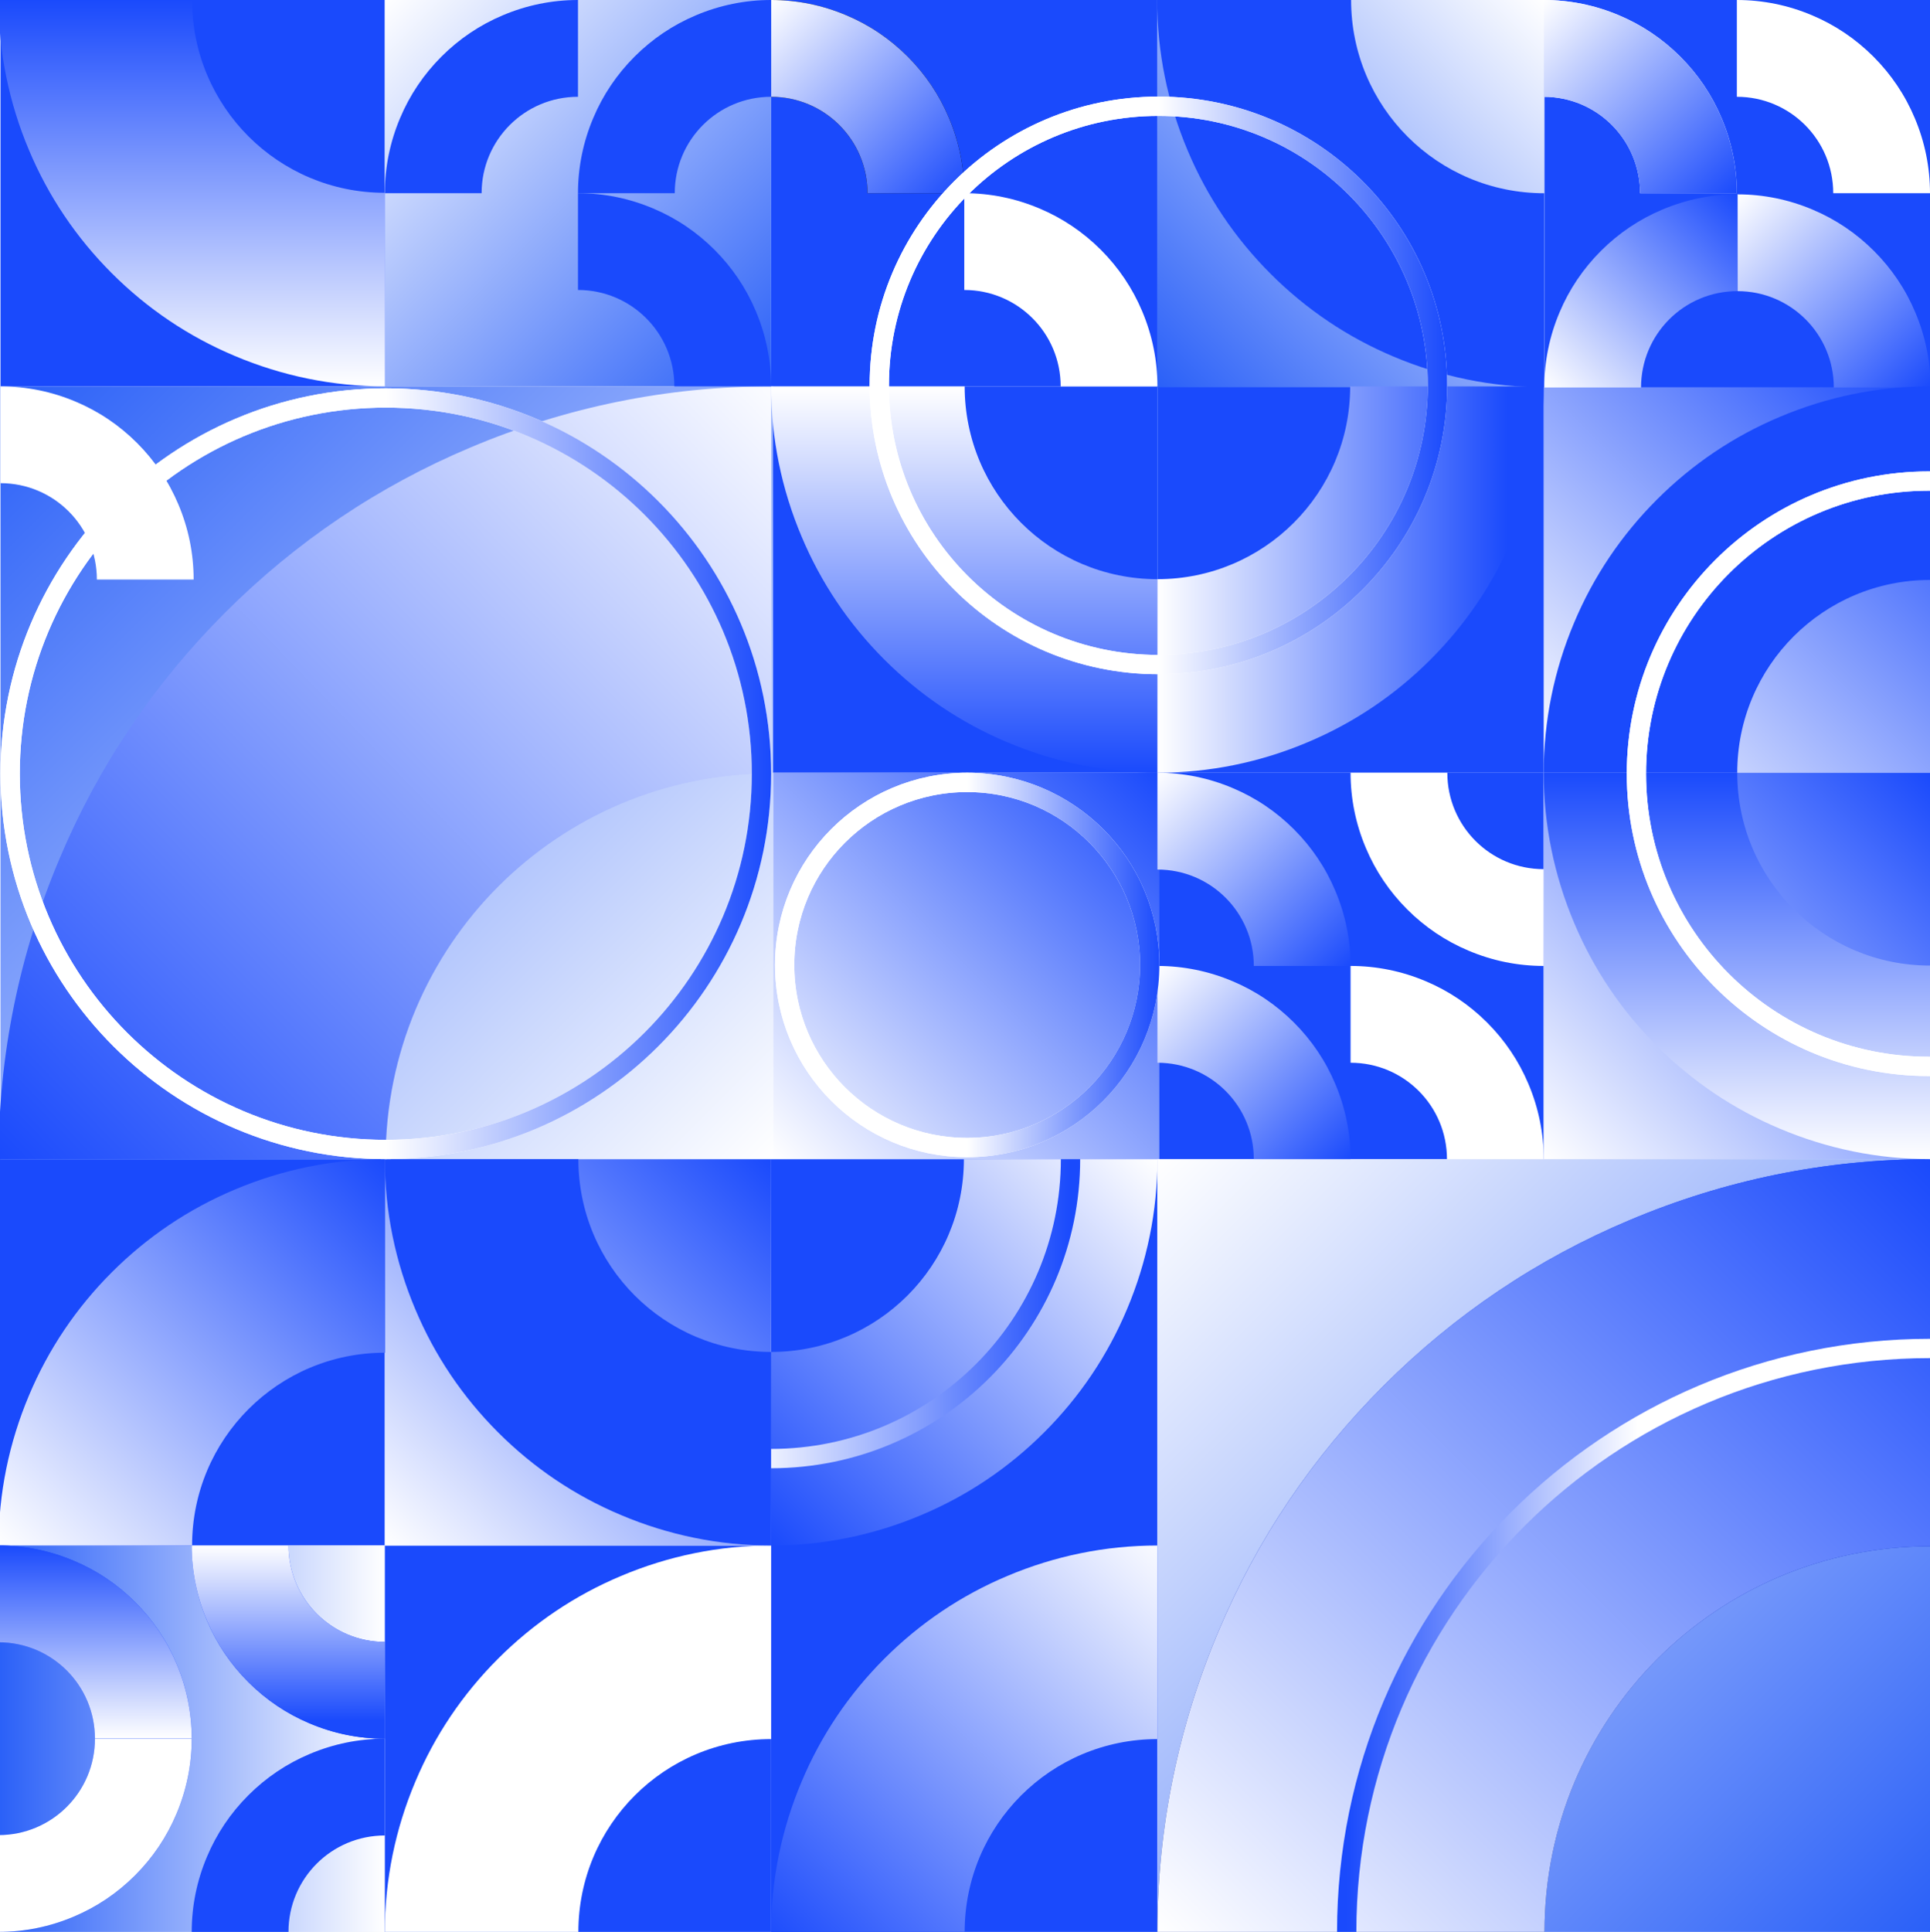 <svg width="1341" height="1342" viewBox="0 0 1341 1342" fill="none" xmlns="http://www.w3.org/2000/svg">
<rect x="0" y="0" width="1341" height="1342" fill="#808080" stroke="none"/>
<g clip-path="url(#clip0_93_1871)">
<rect width="1341" height="1342" fill="white"/>
<rect x="-1" y="805.2" width="268.4" height="268.4" fill="#1A4AFC"/>
<rect x="-1" y="1073.6" width="268.4" height="268.4" fill="url(#paint0_linear_93_1871)"/>
<rect x="0.342" width="267.058" height="268.4" fill="#1A4AFC"/>
<rect x="267.4" y="1073.6" width="268.4" height="268.4" fill="#1A4AFC"/>
<rect x="1072.6" y="268.4" width="268.4" height="268.4" fill="url(#paint1_linear_93_1871)"/>
<rect x="535.799" y="268.4" width="268.4" height="268.4" fill="#1A4AFC"/>
<rect x="1073" width="268" height="269" fill="#1A4AFC"/>
<rect x="804.201" y="268.4" width="268.4" height="268.4" fill="#1A4AFC"/>
<rect x="535.799" y="805.2" width="268.4" height="536.8" fill="#1A4AFC"/>
<rect x="267.4" width="268.4" height="268.4" fill="url(#paint2_linear_93_1871)"/>
<rect x="535.799" width="268.4" height="268.4" fill="#1A4AFC"/>
<rect x="804.201" y="536.8" width="268.4" height="268.4" fill="#1A4AFC"/>
<rect x="537.142" y="536.8" width="268.4" height="268.4" fill="url(#paint3_linear_93_1871)"/>
<rect x="267.4" y="805.2" width="268.4" height="268.4" fill="url(#paint4_linear_93_1871)"/>
<rect x="1072.6" y="536.8" width="268.4" height="268.4" fill="url(#paint5_linear_93_1871)"/>
<rect x="0.342" y="268.4" width="536.8" height="536.8" fill="url(#paint6_linear_93_1871)"/>
<rect x="804" width="269" height="269" fill="url(#paint7_linear_93_1871)"/>
<rect x="804.201" y="805.2" width="536.8" height="536.8" fill="url(#paint8_linear_93_1871)"/>
<path d="M1341 1074.14V805.2C1268.53 805.2 1198.21 819.694 1132.19 847.607C1068.31 874.447 1010.87 913.097 961.484 962.482C912.098 1011.87 873.448 1069.31 846.608 1133.18C818.695 1199.21 804.201 1269.53 804.201 1342H1073.14C1073.14 1193.84 1192.84 1074.14 1341 1074.14Z" fill="url(#paint9_linear_93_1871)"/>
<path d="M1341 1074.14V805.2C1268.53 805.2 1198.21 819.694 1132.19 847.607C1068.31 874.447 1010.87 913.097 961.484 962.482C912.098 1011.87 873.448 1069.31 846.608 1133.18C818.695 1199.21 804.201 1269.53 804.201 1342H1073.14C1073.14 1193.84 1192.84 1074.14 1341 1074.14Z" fill="url(#paint10_linear_93_1871)"/>
<path d="M535.8 537.337V268.4C463.332 268.4 393.011 282.894 326.985 310.807C263.106 337.647 205.668 376.297 156.282 425.682C106.897 475.068 68.247 532.505 41.407 596.385C13.494 662.411 -1 732.732 -1 805.2H267.937C267.937 657.043 387.643 537.337 535.8 537.337Z" fill="url(#paint11_linear_93_1871)"/>
<path d="M804.199 1208.07V1073.6C767.965 1073.6 732.805 1080.85 699.792 1094.8C667.852 1108.22 639.133 1127.55 614.441 1152.24C589.748 1176.93 570.423 1205.65 557.003 1237.59C543.046 1270.61 535.799 1305.77 535.799 1342H670.268C670.268 1267.92 730.121 1208.07 804.199 1208.07Z" fill="#1A4AFC"/>
<path d="M804.199 1208.07V1073.6C767.965 1073.6 732.805 1080.85 699.792 1094.8C667.852 1108.22 639.133 1127.55 614.441 1152.24C589.748 1176.93 570.423 1205.65 557.003 1237.59C543.046 1270.61 535.799 1305.77 535.799 1342H670.268C670.268 1267.92 730.121 1208.07 804.199 1208.07Z" fill="url(#paint12_linear_93_1871)"/>
<path d="M535.8 1208.07V1073.6C499.566 1073.6 464.406 1080.85 431.393 1094.8C399.453 1108.22 370.734 1127.55 346.042 1152.24C321.349 1176.93 302.024 1205.65 288.604 1237.59C274.647 1270.61 267.4 1305.77 267.4 1342H401.869C401.869 1267.92 461.722 1208.07 535.8 1208.07Z" fill="white"/>
<path d="M401.869 805.2L267.4 805.2C267.4 841.434 274.647 876.594 288.604 909.607C302.024 941.547 321.349 970.266 346.042 994.959C370.734 1019.65 399.453 1038.98 431.393 1052.4C464.406 1066.35 499.566 1073.6 535.8 1073.6L535.8 939.131C461.722 939.131 401.869 879.278 401.869 805.2Z" fill="#1A4AFC"/>
<path d="M1207.07 536.8L1072.6 536.8C1072.6 573.034 1079.85 608.194 1093.8 641.208C1107.22 673.147 1126.55 701.866 1151.24 726.559C1175.93 751.252 1204.65 770.576 1236.59 783.996C1269.61 797.953 1304.77 805.2 1341 805.2L1341 670.732C1266.92 670.732 1207.07 610.878 1207.07 536.8Z" fill="url(#paint13_linear_93_1871)"/>
<path d="M938.769 -1.1613e-05L804 -5.72205e-06C804 36.315 811.263 71.554 825.251 104.641C838.701 136.652 858.069 165.435 882.817 190.183C907.565 214.931 936.348 234.299 968.359 247.749C1001.45 261.737 1036.69 269 1073 269L1073 134.231C998.756 134.231 938.769 74.244 938.769 -1.1613e-05Z" fill="#1A4AFC"/>
<path d="M133.468 -0L-1 -9.91821e-05C-1 36.234 6.247 71.394 20.204 104.408C33.624 136.347 52.948 165.066 77.641 189.759C102.334 214.451 131.053 233.776 162.992 247.196C196.006 261.153 231.166 268.4 267.4 268.4L267.4 133.931C193.322 133.931 133.468 74.078 133.468 -0Z" fill="url(#paint14_linear_93_1871)"/>
<path d="M670.268 268.4L535.799 268.4C535.799 304.634 543.046 339.794 557.003 372.808C570.423 404.747 589.748 433.466 614.441 458.159C639.133 482.852 667.852 502.176 699.792 515.596C732.805 529.553 767.965 536.8 804.199 536.8L804.199 402.332C730.121 402.332 670.268 342.478 670.268 268.4Z" fill="url(#paint15_linear_93_1871)"/>
<path d="M804.2 402.332L804.2 536.8C840.434 536.8 875.594 529.553 908.607 515.596C940.547 502.176 969.266 482.852 993.958 458.159C1018.65 433.466 1037.98 404.747 1051.4 372.808C1065.35 339.794 1072.6 304.634 1072.6 268.4L938.131 268.4C938.131 342.478 878.278 402.332 804.2 402.332Z" fill="url(#paint16_linear_93_1871)"/>
<path d="M535.801 939.131L535.801 1073.6C572.035 1073.6 607.196 1066.35 640.209 1052.4C672.148 1038.98 700.867 1019.65 725.56 994.959C750.253 970.266 769.578 941.547 782.998 909.607C796.954 876.594 804.201 841.434 804.201 805.2L669.733 805.2C669.733 879.278 609.88 939.131 535.801 939.131Z" fill="url(#paint17_linear_93_1871)"/>
<path d="M267.4 939.668V805.2C231.166 805.2 196.006 812.447 162.992 826.404C131.053 839.824 102.334 859.148 77.641 883.841C52.948 908.534 33.624 937.253 20.204 969.192C6.247 1002.21 -1 1037.37 -1 1073.6H133.468C133.468 999.522 193.322 939.668 267.4 939.668Z" fill="#1A4AFC"/>
<path d="M267.4 939.668V805.2C231.166 805.2 196.006 812.447 162.992 826.404C131.053 839.824 102.334 859.148 77.641 883.841C52.948 908.534 33.624 937.253 20.204 969.192C6.247 1002.21 -1 1037.37 -1 1073.6H133.468C133.468 999.522 193.322 939.668 267.4 939.668Z" fill="url(#paint18_linear_93_1871)"/>
<path d="M871.166 805.2L938.4 805.2C938.4 787.083 934.777 769.503 927.799 752.996C921.089 737.026 911.426 722.667 899.08 710.321C886.733 697.974 872.374 688.312 856.404 681.602C839.898 674.623 822.317 671 804.2 671L804.2 738.234C841.24 738.234 871.166 768.161 871.166 805.2Z" fill="url(#paint19_linear_93_1871)"/>
<path d="M1005.37 805.2L1072.6 805.2C1072.6 787.083 1068.98 769.503 1062 752.996C1055.29 737.026 1045.63 722.667 1033.28 710.321C1020.93 697.974 1006.57 688.312 990.603 681.602C974.097 674.623 956.517 671 938.4 671L938.4 738.234C975.439 738.234 1005.37 768.161 1005.37 805.2Z" fill="white"/>
<path d="M1139.56 134.2L1206.8 134.2C1206.8 116.083 1203.18 98.503 1196.2 81.996C1189.49 66.026 1179.82 51.667 1167.48 39.321C1155.13 26.974 1140.77 17.312 1124.8 10.602C1108.3 3.623 1090.72 -5.07415e-06 1072.6 -5.86607e-06L1072.6 67.234C1109.64 67.234 1139.56 97.161 1139.56 134.2Z" fill="white"/>
<path d="M1139.56 134.2L1206.8 134.2C1206.8 116.083 1203.18 98.503 1196.2 81.996C1189.49 66.026 1179.82 51.667 1167.48 39.321C1155.13 26.974 1140.77 17.312 1124.8 10.602C1108.3 3.623 1090.72 -5.07415e-06 1072.6 -5.86607e-06L1072.6 67.234C1109.64 67.234 1139.56 97.161 1139.56 134.2Z" fill="url(#paint20_linear_93_1871)"/>
<path d="M65.966 1207.8L133.201 1207.8C133.201 1189.68 129.577 1172.1 122.599 1155.6C115.889 1139.63 106.226 1125.27 93.88 1112.92C81.534 1100.57 67.174 1090.91 51.205 1084.2C34.698 1077.22 17.118 1073.6 -0.999 1073.6L-0.999 1140.83C36.04 1140.83 65.966 1170.76 65.966 1207.8Z" fill="#1A4AFC"/>
<path d="M65.966 1207.8L133.201 1207.8C133.201 1189.68 129.577 1172.1 122.599 1155.6C115.889 1139.63 106.226 1125.27 93.88 1112.92C81.534 1100.57 67.174 1090.91 51.205 1084.2C34.698 1077.22 17.118 1073.6 -0.999 1073.6L-0.999 1140.83C36.04 1140.83 65.966 1170.76 65.966 1207.8Z" fill="url(#paint21_linear_93_1871)"/>
<path d="M1273.77 134.2L1341 134.2C1341 116.083 1337.38 98.503 1330.4 81.996C1323.69 66.026 1314.03 51.667 1301.68 39.321C1289.33 26.974 1274.97 17.312 1259 10.602C1242.5 3.623 1224.92 -5.07415e-06 1206.8 -5.86607e-06L1206.8 67.234C1243.84 67.234 1273.77 97.161 1273.77 134.2Z" fill="white"/>
<path d="M468.565 268.4L535.799 268.4C535.799 250.283 532.176 232.703 525.198 216.196C518.488 200.226 508.825 185.867 496.479 173.52C484.132 161.174 469.773 151.512 453.803 144.802C437.297 137.823 419.716 134.2 401.599 134.2L401.599 201.434C438.639 201.434 468.565 231.361 468.565 268.4Z" fill="#1A4AFC"/>
<path d="M736.967 268.4L804.201 268.4C804.201 250.283 800.578 232.703 793.599 216.196C786.889 200.226 777.227 185.867 764.881 173.52C752.534 161.174 738.175 151.512 722.205 144.802C705.698 137.823 688.118 134.2 670.001 134.2L670.001 201.434C707.04 201.434 736.967 231.361 736.967 268.4Z" fill="white"/>
<path d="M67.308 402.6L134.542 402.6C134.542 384.483 130.919 366.903 123.94 350.396C117.23 334.426 107.568 320.067 95.221 307.72C82.875 295.374 68.516 285.712 52.546 279.002C36.039 272.023 18.459 268.4 0.342 268.4L0.342 335.634C37.381 335.634 67.308 365.561 67.308 402.6Z" fill="white"/>
<path d="M602.766 134.2L670 134.2C670 116.083 666.377 98.503 659.398 81.996C652.688 66.026 643.026 51.667 630.679 39.321C618.333 26.974 603.974 17.312 588.004 10.602C571.497 3.623 553.917 -5.07415e-06 535.8 -5.86607e-06L535.8 67.234C572.839 67.234 602.766 97.161 602.766 134.2Z" fill="black"/>
<path d="M602.766 134.2L670 134.2C670 116.083 666.377 98.503 659.398 81.996C652.688 66.026 643.026 51.667 630.679 39.321C618.333 26.974 603.974 17.312 588.004 10.602C571.497 3.623 553.917 -5.07415e-06 535.8 -5.86607e-06L535.8 67.234C572.839 67.234 602.766 97.161 602.766 134.2Z" fill="url(#paint22_linear_93_1871)"/>
<path d="M535.8 67.234V0C517.683 0 500.102 3.623 483.596 10.602C467.626 17.312 453.267 26.974 440.92 39.321C428.574 51.667 418.911 66.026 412.201 81.996C405.223 98.503 401.6 116.083 401.6 134.2H468.834C468.834 97.161 498.76 67.234 535.8 67.234Z" fill="#1A4AFC"/>
<path d="M401.6 67.234V0C383.483 0 365.903 3.623 349.397 10.602C333.427 17.312 319.067 26.974 306.721 39.321C294.375 51.667 284.712 66.026 278.002 81.996C271.024 98.503 267.4 116.083 267.4 134.2H334.635C334.635 97.161 364.561 67.234 401.6 67.234Z" fill="#1A4AFC"/>
<path d="M1274.17 269.2L1341.4 269.2C1341.4 251.083 1337.78 233.503 1330.8 216.996C1324.09 201.026 1314.43 186.667 1302.08 174.321C1289.73 161.974 1275.37 152.312 1259.4 145.602C1242.9 138.623 1225.32 135 1207.2 135L1207.2 202.234C1244.24 202.234 1274.17 232.161 1274.17 269.2Z" fill="url(#paint23_linear_93_1871)"/>
<path d="M267.401 1275.03V1207.8C249.284 1207.8 231.703 1211.42 215.197 1218.4C199.227 1225.11 184.868 1234.77 172.521 1247.12C160.175 1259.47 150.512 1273.83 143.802 1289.8C136.824 1306.3 133.201 1323.88 133.201 1342H200.435C200.435 1304.96 230.361 1275.03 267.401 1275.03Z" fill="#1A4AFC"/>
<path d="M200.435 1073.6L133.201 1073.6C133.201 1091.72 136.824 1109.3 143.802 1125.8C150.512 1141.77 160.175 1156.13 172.521 1168.48C184.868 1180.83 199.227 1190.49 215.197 1197.2C231.703 1204.18 249.284 1207.8 267.401 1207.8L267.401 1140.57C230.361 1140.57 200.435 1110.64 200.435 1073.6Z" fill="#1A4AFC"/>
<path d="M200.435 1073.6L133.201 1073.6C133.201 1091.72 136.824 1109.3 143.802 1125.8C150.512 1141.77 160.175 1156.13 172.521 1168.48C184.868 1180.83 199.227 1190.49 215.197 1197.2C231.703 1204.18 249.284 1207.8 267.401 1207.8L267.401 1140.57C230.361 1140.57 200.435 1110.64 200.435 1073.6Z" fill="url(#paint24_linear_93_1871)"/>
<path d="M1207.2 202.234L1207.2 135C1189.08 135 1171.5 138.623 1155 145.602C1139.03 152.312 1124.67 161.974 1112.32 174.321C1099.97 186.667 1090.31 201.026 1083.6 216.996C1076.62 233.503 1073 251.083 1073 269.2L1140.23 269.2C1140.23 232.161 1170.16 202.234 1207.2 202.234Z" fill="url(#paint25_linear_93_1871)"/>
<path d="M-0.999 1274.77L-0.999 1342C17.118 1342 34.698 1338.38 51.205 1331.4C67.174 1324.69 81.534 1315.03 93.88 1302.68C106.226 1290.33 115.889 1275.97 122.599 1260C129.577 1243.5 133.201 1225.92 133.201 1207.8L65.966 1207.8C65.966 1244.84 36.04 1274.77 -0.999 1274.77Z" fill="#1A4AFC"/>
<path d="M-0.999 1274.77L-0.999 1342C17.118 1342 34.698 1338.38 51.205 1331.4C67.174 1324.69 81.534 1315.03 93.88 1302.68C106.226 1290.33 115.889 1275.97 122.599 1260C129.577 1243.5 133.201 1225.92 133.201 1207.8L65.966 1207.8C65.966 1244.84 36.04 1274.77 -0.999 1274.77Z" fill="url(#paint26_linear_93_1871)"/>
<path d="M871.166 671L938.4 671C938.4 652.883 934.777 635.303 927.799 618.796C921.089 602.826 911.426 588.467 899.08 576.121C886.733 563.774 872.374 554.112 856.404 547.402C839.898 540.423 822.317 536.8 804.2 536.8L804.2 604.034C841.24 604.034 871.166 633.961 871.166 671Z" fill="url(#paint27_linear_93_1871)"/>
<path d="M1005.63 536.8L938.4 536.8C938.4 554.917 942.024 572.497 949.002 589.004C955.712 604.974 965.375 619.333 977.721 631.679C990.067 644.026 1004.43 653.688 1020.4 660.398C1036.9 667.377 1054.48 671 1072.6 671L1072.6 603.766C1035.56 603.766 1005.63 573.839 1005.63 536.8Z" fill="white"/>
<path d="M1341 402.868V268.4C1304.77 268.4 1269.61 275.647 1236.59 289.604C1204.65 303.024 1175.93 322.348 1151.24 347.041C1126.55 371.734 1107.22 400.453 1093.8 432.392C1079.85 465.405 1072.6 500.566 1072.6 536.8H1207.07C1207.07 462.722 1266.92 402.868 1341 402.868Z" fill="#1A4AFC"/>
<path d="M7.051 537.471C7.051 393.314 123.914 276.452 268.07 276.452C412.227 276.452 529.089 393.314 529.089 537.471C529.089 681.628 412.227 798.49 268.07 798.49C123.913 798.49 7.051 681.628 7.051 537.471Z" stroke="white" stroke-width="13.42"/>
<path d="M7.051 537.471C7.051 393.314 123.914 276.452 268.07 276.452C412.227 276.452 529.089 393.314 529.089 537.471C529.089 681.628 412.227 798.49 268.07 798.49C123.913 798.49 7.051 681.628 7.051 537.471Z" stroke="url(#paint28_linear_93_1871)" stroke-width="13.42"/>
<path d="M545.194 670.329C545.194 600.289 601.973 543.51 672.013 543.51C742.053 543.51 798.832 600.289 798.832 670.329C798.832 740.369 742.053 797.148 672.013 797.148C601.973 797.148 545.194 740.369 545.194 670.329Z" stroke="white" stroke-width="13.42"/>
<path d="M545.194 670.329C545.194 600.289 601.973 543.51 672.013 543.51C742.053 543.51 798.832 600.289 798.832 670.329C798.832 740.369 742.053 797.148 672.013 797.148C601.973 797.148 545.194 740.369 545.194 670.329Z" stroke="url(#paint29_linear_93_1871)" stroke-width="13.42"/>
<path d="M610.952 267.729C610.952 160.631 697.772 73.81 804.871 73.81C911.97 73.81 998.79 160.631 998.79 267.729C998.79 374.828 911.97 461.648 804.871 461.648C697.772 461.648 610.952 374.828 610.952 267.729Z" stroke="white" stroke-width="13.42"/>
<path d="M610.952 267.729C610.952 160.631 697.772 73.81 804.871 73.81C911.97 73.81 998.79 160.631 998.79 267.729C998.79 374.828 911.97 461.648 804.871 461.648C697.772 461.648 610.952 374.828 610.952 267.729Z" stroke="url(#paint30_linear_93_1871)" stroke-width="13.42"/>
<path d="M1341 936.716C1117.18 936.716 935.716 1118.18 935.716 1342" stroke="url(#paint31_linear_93_1871)" stroke-width="13.42" stroke-miterlimit="10"/>
<path d="M535.8 1013.21C650.673 1013.21 743.81 920.073 743.81 805.2" stroke="url(#paint32_linear_93_1871)" stroke-width="13.42" stroke-miterlimit="10"/>
<path d="M1137.02 537.471C1137.02 425.184 1228.04 334.158 1340.33 334.158C1452.62 334.158 1543.64 425.184 1543.64 537.471C1543.64 649.758 1452.62 740.784 1340.33 740.784C1228.04 740.784 1137.02 649.758 1137.02 537.471Z" stroke="white" stroke-width="13.42"/>
<path d="M1137.02 537.471C1137.02 425.184 1228.04 334.158 1340.33 334.158C1452.62 334.158 1543.64 425.184 1543.64 537.471C1543.64 649.758 1452.62 740.784 1340.33 740.784C1228.04 740.784 1137.02 649.758 1137.02 537.471Z" stroke="url(#paint33_linear_93_1871)" stroke-width="13.42"/>
</g>
<defs>
<linearGradient id="paint0_linear_93_1871" x1="-1" y1="1207.8" x2="267.4" y2="1207.8" gradientUnits="userSpaceOnUse">
<stop stop-color="#2A60F8"/>
<stop offset="1" stop-color="white"/>
</linearGradient>
<linearGradient id="paint1_linear_93_1871" x1="1341" y1="268" x2="1073" y2="537" gradientUnits="userSpaceOnUse">
<stop stop-color="#1A4AFC"/>
<stop offset="1" stop-color="white"/>
</linearGradient>
<linearGradient id="paint2_linear_93_1871" x1="535.8" y1="268.4" x2="267.3" y2="-0.1" gradientUnits="userSpaceOnUse">
<stop stop-color="#2A60F8"/>
<stop offset="1" stop-color="white"/>
</linearGradient>
<linearGradient id="paint3_linear_93_1871" x1="805.542" y1="536.8" x2="537.142" y2="805.2" gradientUnits="userSpaceOnUse">
<stop stop-color="#1A4AFC"/>
<stop offset="1" stop-color="white"/>
</linearGradient>
<linearGradient id="paint4_linear_93_1871" x1="535.8" y1="805.2" x2="267.4" y2="1073.6" gradientUnits="userSpaceOnUse">
<stop stop-color="#1A4AFC"/>
<stop offset="1" stop-color="white"/>
</linearGradient>
<linearGradient id="paint5_linear_93_1871" x1="1341" y1="536.8" x2="1072.6" y2="805.2" gradientUnits="userSpaceOnUse">
<stop stop-color="#1A4AFC"/>
<stop offset="1" stop-color="white"/>
</linearGradient>
<linearGradient id="paint6_linear_93_1871" x1="0.342" y1="268.4" x2="537" y2="805" gradientUnits="userSpaceOnUse">
<stop stop-color="#2A60F8"/>
<stop offset="1" stop-color="white"/>
</linearGradient>
<linearGradient id="paint7_linear_93_1871" x1="803.798" y1="268.599" x2="1073.4" y2="3.36962e-06" gradientUnits="userSpaceOnUse">
<stop stop-color="#2A60F8"/>
<stop offset="1" stop-color="white"/>
</linearGradient>
<linearGradient id="paint8_linear_93_1871" x1="1341" y1="1342" x2="804" y2="805" gradientUnits="userSpaceOnUse">
<stop stop-color="#2A60F8"/>
<stop offset="1" stop-color="white"/>
</linearGradient>
<linearGradient id="paint9_linear_93_1871" x1="1072.6" y1="805.2" x2="1072.6" y2="1342" gradientUnits="userSpaceOnUse">
<stop stop-color="#1A4AFC"/>
<stop offset="1" stop-color="#0F2C96"/>
</linearGradient>
<linearGradient id="paint10_linear_93_1871" x1="804.201" y1="1342" x2="1341" y2="805.2" gradientUnits="userSpaceOnUse">
<stop stop-color="white"/>
<stop offset="1" stop-color="#1A4AFC"/>
</linearGradient>
<linearGradient id="paint11_linear_93_1871" x1="-1" y1="805.2" x2="553.246" y2="268.4" gradientUnits="userSpaceOnUse">
<stop stop-color="#1A4AFC"/>
<stop offset="1" stop-color="white"/>
</linearGradient>
<linearGradient id="paint12_linear_93_1871" x1="536" y1="1353" x2="812" y2="1067" gradientUnits="userSpaceOnUse">
<stop stop-color="#1A4AFC"/>
<stop offset="1" stop-color="white"/>
</linearGradient>
<linearGradient id="paint13_linear_93_1871" x1="1261.82" y1="536.8" x2="1261.82" y2="805.2" gradientUnits="userSpaceOnUse">
<stop stop-color="#1A4AFC"/>
<stop offset="1" stop-color="white"/>
</linearGradient>
<linearGradient id="paint14_linear_93_1871" x1="133.2" y1="-9.74188e-05" x2="133.2" y2="268.4" gradientUnits="userSpaceOnUse">
<stop stop-color="#1A4AFC"/>
<stop offset="1" stop-color="white"/>
</linearGradient>
<linearGradient id="paint15_linear_93_1871" x1="678.051" y1="536.8" x2="678.051" y2="268.4" gradientUnits="userSpaceOnUse">
<stop stop-color="#1A4AFC"/>
<stop offset="1" stop-color="white"/>
</linearGradient>
<linearGradient id="paint16_linear_93_1871" x1="1047.77" y1="435.479" x2="804.2" y2="435.479" gradientUnits="userSpaceOnUse">
<stop stop-color="#1A4AFC"/>
<stop offset="1" stop-color="white"/>
</linearGradient>
<linearGradient id="paint17_linear_93_1871" x1="536" y1="1074" x2="804" y2="805" gradientUnits="userSpaceOnUse">
<stop stop-color="#1A4AFC"/>
<stop offset="1" stop-color="white"/>
</linearGradient>
<linearGradient id="paint18_linear_93_1871" x1="-1" y1="1073.6" x2="267.4" y2="805.2" gradientUnits="userSpaceOnUse">
<stop stop-color="white"/>
<stop offset="1" stop-color="#1A4AFC"/>
</linearGradient>
<linearGradient id="paint19_linear_93_1871" x1="938.6" y1="805.101" x2="804.1" y2="671.101" gradientUnits="userSpaceOnUse">
<stop stop-color="#1A4AFC"/>
<stop offset="1" stop-color="white"/>
</linearGradient>
<linearGradient id="paint20_linear_93_1871" x1="1072.6" y1="-7.1109e-06" x2="1206.8" y2="134.2" gradientUnits="userSpaceOnUse">
<stop stop-color="white"/>
<stop offset="1" stop-color="#1A4AFC"/>
</linearGradient>
<linearGradient id="paint21_linear_93_1871" x1="82.54" y1="1073.6" x2="82.54" y2="1207.8" gradientUnits="userSpaceOnUse">
<stop stop-color="#1A4AFC"/>
<stop offset="1" stop-color="white"/>
</linearGradient>
<linearGradient id="paint22_linear_93_1871" x1="670.2" y1="134.101" x2="535.7" y2="0.101" gradientUnits="userSpaceOnUse">
<stop stop-color="#1A4AFC"/>
<stop offset="1" stop-color="white"/>
</linearGradient>
<linearGradient id="paint23_linear_93_1871" x1="1207.2" y1="135" x2="1341.4" y2="269.2" gradientUnits="userSpaceOnUse">
<stop stop-color="white"/>
<stop offset="1" stop-color="#1A4AFC"/>
</linearGradient>
<linearGradient id="paint24_linear_93_1871" x1="183.861" y1="1195.39" x2="183.861" y2="1073.6" gradientUnits="userSpaceOnUse">
<stop stop-color="#1A4AFC"/>
<stop offset="1" stop-color="white"/>
</linearGradient>
<linearGradient id="paint25_linear_93_1871" x1="1073" y1="269.2" x2="1207.2" y2="135" gradientUnits="userSpaceOnUse">
<stop stop-color="white"/>
<stop offset="1" stop-color="#1A4AFC"/>
</linearGradient>
<linearGradient id="paint26_linear_93_1871" x1="120.787" y1="1291.34" x2="-0.999" y2="1291.34" gradientUnits="userSpaceOnUse">
<stop stop-color="white"/>
<stop offset="1" stop-color="white"/>
</linearGradient>
<linearGradient id="paint27_linear_93_1871" x1="938.6" y1="670.901" x2="804.1" y2="536.901" gradientUnits="userSpaceOnUse">
<stop stop-color="#1A4AFC"/>
<stop offset="1" stop-color="white"/>
</linearGradient>
<linearGradient id="paint28_linear_93_1871" x1="535.799" y1="603.065" x2="268.07" y2="603.065" gradientUnits="userSpaceOnUse">
<stop stop-color="#1A4AFC"/>
<stop offset="1" stop-color="white"/>
</linearGradient>
<linearGradient id="paint29_linear_93_1871" x1="805.542" y1="703.044" x2="672.013" y2="703.044" gradientUnits="userSpaceOnUse">
<stop stop-color="#1A4AFC"/>
<stop offset="1" stop-color="white"/>
</linearGradient>
<linearGradient id="paint30_linear_93_1871" x1="1005.5" y1="316.883" x2="804.871" y2="316.883" gradientUnits="userSpaceOnUse">
<stop stop-color="#1A4AFC"/>
<stop offset="1" stop-color="white"/>
</linearGradient>
<linearGradient id="paint31_linear_93_1871" x1="935.716" y1="1089.71" x2="1138.36" y2="1089.71" gradientUnits="userSpaceOnUse">
<stop stop-color="#1A4AFC"/>
<stop offset="1" stop-color="white"/>
</linearGradient>
<linearGradient id="paint32_linear_93_1871" x1="743.81" y1="934.686" x2="518.354" y2="934.686" gradientUnits="userSpaceOnUse">
<stop stop-color="#1A4AFC"/>
<stop offset="1" stop-color="white"/>
</linearGradient>
<linearGradient id="paint33_linear_93_1871" x1="1550.35" y1="588.927" x2="1340.33" y2="588.927" gradientUnits="userSpaceOnUse">
<stop stop-color="#1A4AFC"/>
<stop offset="1" stop-color="white"/>
</linearGradient>
<clipPath id="clip0_93_1871">
<rect width="1341" height="1342" fill="white"/>
</clipPath>
</defs>
</svg>
